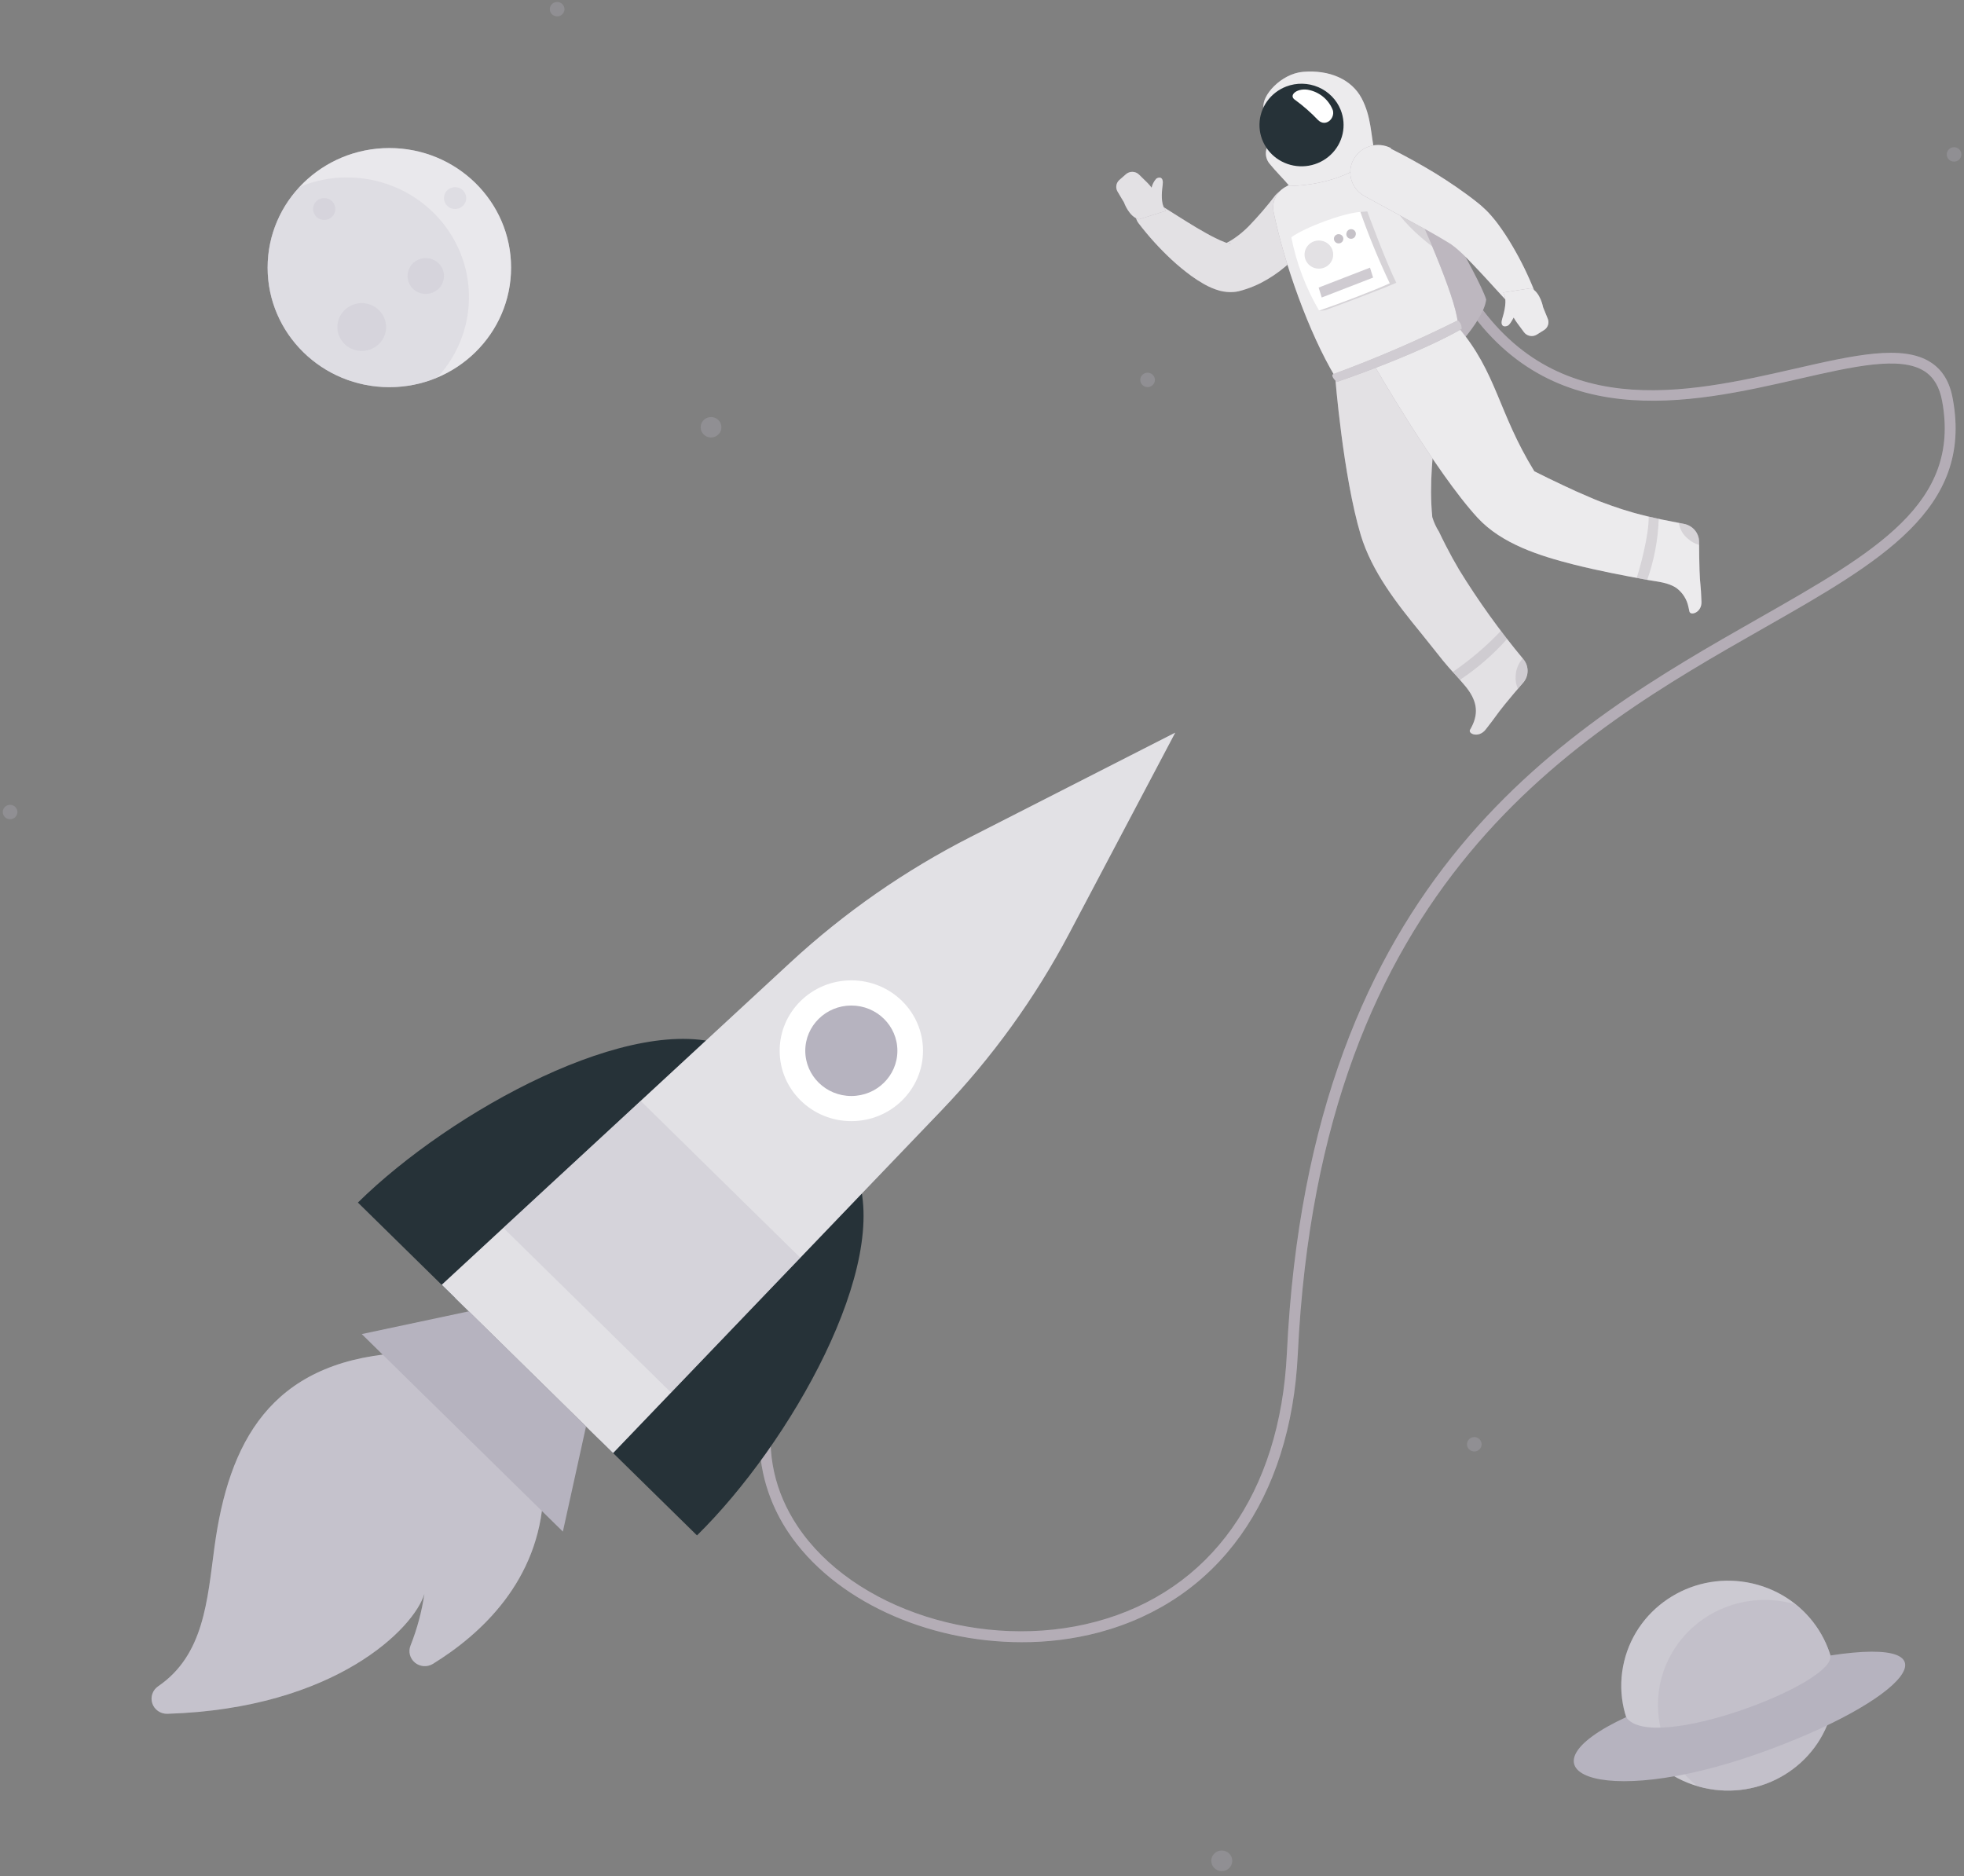 <svg width="336" height="321" viewBox="0 0 336 321" fill="none" xmlns="http://www.w3.org/2000/svg">
  <rect x="0" y="0" width="336" height="321" fill="#808080" stroke="none"/>
  <g opacity="0.3">
    <path d="M123.422 73.097C123.422 73.443 123.318 73.781 123.122 74.068C122.926 74.355 122.648 74.579 122.323 74.711C121.997 74.843 121.639 74.877 121.294 74.809C120.949 74.741 120.633 74.573 120.384 74.328C120.136 74.083 119.968 73.771 119.9 73.432C119.833 73.093 119.869 72.742 120.005 72.423C120.141 72.104 120.371 71.832 120.664 71.641C120.958 71.451 121.302 71.35 121.654 71.352C121.887 71.352 122.118 71.397 122.333 71.485C122.548 71.573 122.743 71.701 122.908 71.864C123.072 72.026 123.202 72.218 123.29 72.43C123.379 72.642 123.423 72.868 123.422 73.097Z" fill="#B6B3BF"/>
    <path d="M1.727 140.154C2.42 140.154 2.982 139.602 2.982 138.922C2.982 138.241 2.42 137.689 1.727 137.689C1.034 137.689 0.473 138.241 0.473 138.922C0.473 139.602 1.034 140.154 1.727 140.154Z" fill="#B6B3BF"/>
    <path d="M209.019 320.111C210.011 320.111 210.816 319.321 210.816 318.346C210.816 317.372 210.011 316.582 209.019 316.582C208.027 316.582 207.223 317.372 207.223 318.346C207.223 319.321 208.027 320.111 209.019 320.111Z" fill="#B6B3BF"/>
    <path d="M252.221 248.32C252.913 248.32 253.475 247.768 253.475 247.088C253.475 246.407 252.913 245.855 252.221 245.855C251.528 245.855 250.966 246.407 250.966 247.088C250.966 247.768 251.528 248.32 252.221 248.32Z" fill="#B6B3BF"/>
    <path d="M335.552 26.418C335.552 26.662 335.479 26.9 335.341 27.102C335.203 27.305 335.007 27.463 334.778 27.556C334.549 27.649 334.296 27.674 334.053 27.626C333.809 27.579 333.586 27.462 333.41 27.289C333.235 27.117 333.115 26.897 333.067 26.658C333.019 26.419 333.044 26.171 333.138 25.946C333.233 25.721 333.394 25.529 333.601 25.393C333.807 25.258 334.05 25.186 334.298 25.186C334.63 25.186 334.95 25.315 335.185 25.547C335.42 25.778 335.552 26.091 335.552 26.418Z" fill="#B6B3BF"/>
    <path d="M96.572 1.57C96.572 1.814 96.498 2.052 96.36 2.255C96.223 2.457 96.027 2.615 95.797 2.709C95.568 2.802 95.316 2.826 95.072 2.779C94.829 2.731 94.606 2.614 94.43 2.442C94.254 2.269 94.135 2.05 94.087 1.811C94.038 1.572 94.063 1.324 94.158 1.099C94.253 0.873 94.414 0.681 94.62 0.546C94.826 0.41 95.069 0.338 95.317 0.338C95.649 0.34 95.967 0.471 96.202 0.702C96.436 0.932 96.569 1.244 96.572 1.57Z" fill="#B6B3BF"/>
    <path d="M196.327 66.228C197.02 66.228 197.582 65.677 197.582 64.996C197.582 64.315 197.02 63.764 196.327 63.764C195.634 63.764 195.072 64.315 195.072 64.996C195.072 65.677 195.634 66.228 196.327 66.228Z" fill="#B6B3BF"/>
  </g>
  <path d="M66.611 66.236C78.113 66.236 87.437 57.078 87.437 45.782C87.437 34.486 78.113 25.328 66.611 25.328C55.109 25.328 45.785 34.486 45.785 45.782C45.785 57.078 55.109 66.236 66.611 66.236Z" fill="#B6B3BF"/>
  <path opacity="0.7" d="M66.611 66.236C78.113 66.236 87.437 57.078 87.437 45.782C87.437 34.486 78.113 25.328 66.611 25.328C55.109 25.328 45.785 34.486 45.785 45.782C45.785 57.078 55.109 66.236 66.611 66.236Z" fill="white"/>
  <path opacity="0.2" d="M59.435 30.352C56.599 30.343 53.791 30.905 51.184 32.004C47.981 35.462 46.08 39.892 45.797 44.559C45.514 49.225 46.866 53.846 49.629 57.653C52.392 61.46 56.398 64.222 60.982 65.482C65.566 66.741 70.451 66.421 74.824 64.575C77.535 61.641 79.32 57.996 79.963 54.084C80.606 50.172 80.079 46.161 78.445 42.538C76.811 38.915 74.142 35.836 70.76 33.674C67.379 31.512 63.431 30.361 59.397 30.361L59.435 30.352Z" fill="#B6B3BF"/>
  <path opacity="0.2" d="M57.363 35.756C57.363 36.125 57.251 36.486 57.042 36.793C56.833 37.1 56.536 37.339 56.189 37.481C55.842 37.622 55.459 37.659 55.091 37.587C54.722 37.515 54.383 37.337 54.117 37.076C53.852 36.815 53.67 36.482 53.597 36.12C53.524 35.758 53.561 35.382 53.705 35.041C53.849 34.7 54.093 34.408 54.405 34.203C54.718 33.998 55.086 33.889 55.462 33.889C55.966 33.889 56.449 34.085 56.806 34.435C57.162 34.786 57.363 35.261 57.363 35.756Z" fill="#B6B3BF"/>
  <path opacity="0.2" d="M79.758 33.889C79.758 34.258 79.647 34.619 79.438 34.926C79.229 35.233 78.932 35.472 78.585 35.614C78.237 35.755 77.855 35.792 77.486 35.72C77.118 35.648 76.779 35.47 76.513 35.209C76.247 34.948 76.066 34.615 75.993 34.253C75.919 33.891 75.957 33.515 76.101 33.174C76.245 32.833 76.488 32.541 76.801 32.336C77.114 32.131 77.481 32.022 77.857 32.022C78.361 32.022 78.845 32.218 79.201 32.568C79.558 32.919 79.758 33.393 79.758 33.889Z" fill="#B6B3BF"/>
  <path opacity="0.2" d="M75.954 47.222C75.954 47.828 75.771 48.42 75.429 48.923C75.086 49.427 74.599 49.819 74.03 50.051C73.46 50.283 72.833 50.343 72.228 50.225C71.624 50.107 71.068 49.816 70.632 49.387C70.196 48.959 69.899 48.413 69.779 47.819C69.658 47.225 69.72 46.61 69.956 46.05C70.192 45.491 70.592 45.013 71.104 44.676C71.617 44.34 72.22 44.16 72.837 44.16C73.663 44.16 74.456 44.483 75.041 45.057C75.626 45.631 75.954 46.41 75.954 47.222Z" fill="#B6B3BF"/>
  <path opacity="0.2" d="M66.05 55.95C66.05 56.759 65.806 57.549 65.349 58.222C64.891 58.894 64.241 59.418 63.48 59.728C62.719 60.037 61.882 60.118 61.075 59.961C60.267 59.803 59.525 59.413 58.943 58.842C58.361 58.27 57.964 57.541 57.804 56.748C57.643 55.955 57.725 55.133 58.041 54.386C58.356 53.638 58.889 53 59.574 52.55C60.259 52.101 61.063 51.861 61.887 51.861C62.991 51.861 64.05 52.292 64.831 53.059C65.612 53.826 66.05 54.866 66.05 55.95Z" fill="#B6B3BF"/>
  <path d="M313.434 292.502C315.753 282.853 309.668 273.184 299.843 270.907C290.018 268.629 280.173 274.605 277.854 284.255C275.535 293.904 281.62 303.573 291.445 305.85C301.27 308.128 311.115 302.152 313.434 292.502Z" fill="#B6B3BF"/>
  <path opacity="0.3" d="M313.434 292.502C315.753 282.853 309.668 273.184 299.843 270.907C290.018 268.629 280.173 274.605 277.854 284.255C275.535 293.904 281.62 303.573 291.445 305.85C301.27 308.128 311.115 302.152 313.434 292.502Z" fill="white"/>
  <path opacity="0.4" d="M307.189 274.48C303.137 273.279 298.786 273.497 294.879 275.097C290.973 276.696 287.753 279.579 285.77 283.251C283.787 286.924 283.164 291.158 284.007 295.232C284.85 299.305 287.107 302.965 290.393 305.586C292.097 306.094 293.868 306.352 295.649 306.351C299.423 306.35 303.104 305.202 306.186 303.065C309.269 300.928 311.603 297.906 312.867 294.414C314.132 290.922 314.264 287.131 313.248 283.562C312.231 279.993 310.114 276.821 307.189 274.48Z" fill="#B6B3BF"/>
  <path d="M278.199 293.767C258.685 302.785 273.237 309.74 300.736 300.031C326.201 291.041 335.906 279.708 313.093 283.228C314.319 287.942 282.429 300.143 278.199 293.767Z" fill="#B6B3BF"/>
  <path d="M174.751 280.948C158.592 280.948 142.614 273.788 134.829 262.1C130.029 254.875 124.449 239.742 141.064 219.55L142.538 220.726C130.789 235.009 128.622 249.339 136.426 261.083C145.931 275.366 168.354 282.554 187.498 277.438C207.107 272.201 219.008 255.453 220.158 231.49C224.083 149.516 268.425 124.264 300.8 105.827C320.923 94.372 335.457 86.101 332.263 68.635C331.816 66.217 330.837 64.546 329.25 63.519C325.115 60.84 317.035 62.697 307.682 64.835C289.328 69.036 264.196 74.787 249.225 49.777L250.869 48.844C265.127 72.677 288.482 67.328 307.254 63.033C317.035 60.802 325.476 58.87 330.295 61.979C332.339 63.295 333.594 65.377 334.097 68.327C337.529 87.072 321.74 96.071 301.732 107.46C269.728 125.683 225.908 150.636 222.03 231.62C220.833 256.452 208.419 273.825 187.963 279.286C183.654 280.414 179.211 280.972 174.751 280.948Z" fill="#A199A4"/>
  <path opacity="0.2" d="M174.751 280.948C158.592 280.948 142.614 273.788 134.829 262.1C130.029 254.875 124.449 239.742 141.064 219.55L142.538 220.726C130.789 235.009 128.622 249.339 136.426 261.083C145.931 275.366 168.354 282.554 187.498 277.438C207.107 272.201 219.008 255.453 220.158 231.49C224.083 149.516 268.425 124.264 300.8 105.827C320.923 94.372 335.457 86.101 332.263 68.635C331.816 66.217 330.837 64.546 329.25 63.519C325.115 60.84 317.035 62.697 307.682 64.835C289.328 69.036 264.196 74.787 249.225 49.777L250.869 48.844C265.127 72.677 288.482 67.328 307.254 63.033C317.035 60.802 325.476 58.87 330.295 61.979C332.339 63.295 333.594 65.377 334.097 68.327C337.529 87.072 321.74 96.071 301.732 107.46C269.728 125.683 225.908 150.636 222.03 231.62C220.833 256.452 208.419 273.825 187.963 279.286C183.654 280.414 179.211 280.972 174.751 280.948Z" fill="white"/>
  <path d="M229.653 27.709C234.033 27.734 238.384 28.404 242.561 29.697C242.561 29.697 253.017 47.22 254.253 51.234C253.816 55.192 247.019 61.68 247.019 61.68L229.653 27.709Z" fill="#A199A4"/>
  <path opacity="0.3" d="M229.653 27.709C234.033 27.734 238.384 28.404 242.561 29.697C242.561 29.697 253.017 47.22 254.253 51.234C253.816 55.192 247.019 61.68 247.019 61.68L229.653 27.709Z" fill="white"/>
  <path d="M260.622 112.78C256.595 107.945 252.923 102.835 249.634 97.489C248.835 96.138 248.078 94.763 247.362 93.362C246.953 92.569 246.564 91.775 246.183 90.973C245.684 90.191 245.297 89.346 245.033 88.462C243.893 76.634 248.018 67.924 244.083 58.43L228.418 64.442C228.418 64.442 229.749 81.357 232.79 91.514C234.691 97.797 238.95 103.23 243.066 108.262C244.349 109.83 245.584 111.445 246.868 113.023C248.151 114.6 249.444 115.879 250.67 117.364C252.523 119.613 253.132 121.77 251.734 124.421L251.497 124.841C251.098 125.532 252.961 126.316 254.139 124.841C256.04 122.433 255.774 122.582 257.428 120.528C258.436 119.287 259.586 117.933 260.584 116.794C261.065 116.234 261.332 115.527 261.339 114.794C261.346 114.061 261.093 113.349 260.622 112.78Z" fill="#A199A4"/>
  <path opacity="0.7" d="M260.622 112.78C256.595 107.945 252.923 102.835 249.634 97.489C248.835 96.138 248.078 94.763 247.362 93.362C246.953 92.569 246.564 91.775 246.183 90.973C245.684 90.191 245.297 89.346 245.033 88.462C243.893 76.634 248.018 67.924 244.083 58.43L228.418 64.442C228.418 64.442 229.749 81.357 232.79 91.514C234.691 97.797 238.95 103.23 243.066 108.262C244.349 109.83 245.584 111.445 246.868 113.023C248.151 114.6 249.444 115.879 250.67 117.364C252.523 119.613 253.132 121.77 251.734 124.421L251.497 124.841C251.098 125.532 252.961 126.316 254.139 124.841C256.04 122.433 255.774 122.582 257.428 120.528C258.436 119.287 259.586 117.933 260.584 116.794C261.065 116.234 261.332 115.527 261.339 114.794C261.346 114.061 261.093 113.349 260.622 112.78Z" fill="white"/>
  <path opacity="0.3" d="M256.79 107.918C254.304 110.535 251.545 112.888 248.559 114.938C248.967 115.386 249.367 115.872 249.775 116.301C252.766 114.317 255.481 111.96 257.855 109.29L256.79 107.918Z" fill="#A199A4"/>
  <path opacity="0.3" d="M260.621 112.781L260.507 112.65C259.775 113.474 259.35 114.518 259.299 115.61C259.238 116.359 259.362 117.111 259.661 117.803L260.564 116.749C261.036 116.194 261.299 115.497 261.309 114.775C261.32 114.052 261.076 113.348 260.621 112.781Z" fill="#A199A4"/>
  <path d="M225.926 38.912C224.228 41.409 222.191 43.667 219.871 45.624C218.585 46.713 217.175 47.652 215.67 48.424C214.879 48.822 214.059 49.163 213.218 49.442L212.571 49.647L212.362 49.703L211.915 49.825C211.64 49.889 211.361 49.932 211.079 49.955C210.277 50.016 209.471 49.943 208.693 49.741C207.713 49.467 206.773 49.069 205.899 48.555C205.195 48.151 204.513 47.712 203.855 47.239C202.667 46.371 201.53 45.436 200.452 44.438C198.373 42.503 196.465 40.398 194.749 38.146C194.418 37.707 194.254 37.169 194.285 36.624C194.315 36.079 194.539 35.562 194.916 35.161C195.293 34.761 195.801 34.502 196.352 34.43C196.903 34.358 197.462 34.477 197.933 34.767H198.009C200.252 36.167 202.515 37.642 204.72 38.958C205.842 39.602 206.925 40.256 207.999 40.76C208.49 41.012 208.994 41.237 209.511 41.432C209.832 41.572 210.177 41.654 210.528 41.675C210.585 41.675 210.528 41.61 210.176 41.619C210.065 41.612 209.954 41.612 209.843 41.619L209.634 41.666L209.948 41.507C210.37 41.284 210.78 41.038 211.174 40.769C212.025 40.181 212.82 39.518 213.55 38.79C215.211 37.081 216.766 35.276 218.208 33.385C218.998 32.517 220.089 31.971 221.269 31.852C222.448 31.734 223.629 32.053 224.582 32.746C225.534 33.439 226.188 34.457 226.416 35.599C226.643 36.742 226.428 37.926 225.812 38.921L225.926 38.912Z" fill="#A199A4"/>
  <path opacity="0.7" d="M225.926 38.912C224.228 41.409 222.191 43.667 219.871 45.624C218.585 46.713 217.175 47.652 215.67 48.424C214.879 48.822 214.059 49.163 213.218 49.442L212.571 49.647L212.362 49.703L211.915 49.825C211.64 49.889 211.361 49.932 211.079 49.955C210.277 50.016 209.471 49.943 208.693 49.741C207.713 49.467 206.773 49.069 205.899 48.555C205.195 48.151 204.513 47.712 203.855 47.239C202.667 46.371 201.53 45.436 200.452 44.438C198.373 42.503 196.465 40.398 194.749 38.146C194.418 37.707 194.254 37.169 194.285 36.624C194.315 36.079 194.539 35.562 194.916 35.161C195.293 34.761 195.801 34.502 196.352 34.43C196.903 34.358 197.462 34.477 197.933 34.767H198.009C200.252 36.167 202.515 37.642 204.72 38.958C205.842 39.602 206.925 40.256 207.999 40.76C208.49 41.012 208.994 41.237 209.511 41.432C209.832 41.572 210.177 41.654 210.528 41.675C210.585 41.675 210.528 41.61 210.176 41.619C210.065 41.612 209.954 41.612 209.843 41.619L209.634 41.666L209.948 41.507C210.37 41.284 210.78 41.038 211.174 40.769C212.025 40.181 212.82 39.518 213.55 38.79C215.211 37.081 216.766 35.276 218.208 33.385C218.998 32.517 220.089 31.971 221.269 31.852C222.448 31.734 223.629 32.053 224.582 32.746C225.534 33.439 226.188 34.457 226.416 35.599C226.643 36.742 226.428 37.926 225.812 38.921L225.926 38.912Z" fill="white"/>
  <path d="M191.185 32.769L192.297 34.636C192.297 34.636 193.143 37.081 194.845 37.529L199.464 36.064L199.227 35.681C198.637 34.804 198.704 33.095 198.904 31.676C199.103 30.257 198.362 30.211 197.811 30.565C197.42 31.007 197.146 31.536 197.012 32.106C196.785 31.797 196.534 31.507 196.261 31.238L194.854 29.856C194.559 29.573 194.166 29.409 193.753 29.399C193.341 29.389 192.94 29.532 192.63 29.8L191.489 30.799C191.219 31.045 191.041 31.373 190.986 31.731C190.931 32.089 191.001 32.455 191.185 32.769Z" fill="#A199A4"/>
  <path opacity="0.7" d="M191.185 32.769L192.297 34.636C192.297 34.636 193.143 37.081 194.845 37.529L199.464 36.064L199.227 35.681C198.637 34.804 198.704 33.095 198.904 31.676C199.103 30.257 198.362 30.211 197.811 30.565C197.42 31.007 197.146 31.536 197.012 32.106C196.785 31.797 196.534 31.507 196.261 31.238L194.854 29.856C194.559 29.573 194.166 29.409 193.753 29.399C193.341 29.389 192.94 29.532 192.63 29.8L191.489 30.799C191.219 31.045 191.041 31.373 190.986 31.731C190.931 32.089 191.001 32.455 191.185 32.769Z" fill="white"/>
  <path d="M234.32 26.043C229.196 27.377 224.288 29.41 219.739 32.083C219.03 32.519 218.473 33.158 218.143 33.914C217.814 34.67 217.727 35.507 217.895 36.312C219.73 45.125 223.903 56.924 228.408 64.439L249.424 55.898C249.567 52.257 244.462 40.476 239.263 29.087C238.332 27.042 236.535 25.52 234.32 26.043Z" fill="#A199A4"/>
  <path opacity="0.8" d="M234.32 26.043C229.196 27.377 224.288 29.41 219.739 32.083C219.03 32.519 218.473 33.158 218.143 33.914C217.814 34.67 217.727 35.507 217.895 36.312C219.73 45.125 223.903 56.924 228.408 64.439L249.424 55.898C249.567 52.257 244.462 40.476 239.263 29.087C238.332 27.042 236.535 25.52 234.32 26.043Z" fill="white"/>
  <path opacity="0.3" d="M242.523 36.306L238.351 34.934C239.301 37.333 242.656 40.367 245.004 42.15C244.244 40.283 243.398 38.322 242.523 36.306Z" fill="#A199A4"/>
  <path d="M232.943 16.805C231.204 13.556 227.449 11.922 222.944 12.286C219.141 12.604 215.777 16.413 216.176 18.466C216.575 20.52 219.769 21.398 220.377 22.107L217.744 23.974C217.432 24.195 217.169 24.476 216.971 24.8C216.772 25.123 216.642 25.483 216.589 25.857C216.536 26.231 216.56 26.612 216.661 26.977C216.761 27.341 216.936 27.682 217.174 27.979C218.286 29.361 219.75 30.78 220.596 31.825C227.877 31.639 233.266 28.913 235.215 26.289C234.483 22.966 234.635 20.035 232.943 16.805Z" fill="#A199A4"/>
  <path opacity="0.8" d="M232.943 16.805C231.204 13.556 227.449 11.922 222.944 12.286C219.141 12.604 215.777 16.413 216.176 18.466C216.575 20.52 219.769 21.398 220.377 22.107L217.744 23.974C217.432 24.195 217.169 24.476 216.971 24.8C216.772 25.123 216.642 25.483 216.589 25.857C216.536 26.231 216.56 26.612 216.661 26.977C216.761 27.341 216.936 27.682 217.174 27.979C218.286 29.361 219.75 30.78 220.596 31.825C227.877 31.639 233.266 28.913 235.215 26.289C234.483 22.966 234.635 20.035 232.943 16.805Z" fill="white"/>
  <path d="M229.368 18.819C229.885 20.121 229.997 21.544 229.691 22.909C229.384 24.273 228.673 25.518 227.646 26.485C226.619 27.453 225.324 28.1 223.923 28.344C222.522 28.589 221.079 28.42 219.776 27.859C218.472 27.298 217.368 26.37 216.602 25.192C215.835 24.015 215.442 22.641 215.47 21.244C215.499 19.847 215.949 18.489 216.763 17.343C217.577 16.197 218.718 15.314 220.043 14.805C221.822 14.124 223.803 14.165 225.551 14.918C227.3 15.67 228.672 17.073 229.368 18.819Z" fill="#263238"/>
  <path d="M291.087 102.952C290.983 99.881 290.84 100.152 290.755 97.566C290.698 95.979 290.688 94.215 290.679 92.693C290.675 91.97 290.418 91.271 289.951 90.713C289.483 90.155 288.834 89.773 288.112 89.631C286.858 89.379 285.593 89.145 284.31 88.884C282.666 88.539 281.04 88.165 279.434 87.708C278.179 87.353 276.944 86.961 275.717 86.522C274.491 86.084 273.113 85.589 271.839 85.01C270.337 84.385 268.855 83.712 267.391 83.012C265.746 82.247 264.121 81.444 262.496 80.632C256.241 70.466 256.108 63.763 249.397 55.902L234.987 62.306C234.987 62.306 245.576 80.753 252.781 88.576C256.935 93.076 263.446 95.111 269.254 96.586C273.446 97.641 277.694 98.453 281.943 99.228C283.597 99.526 285.394 99.638 286.819 100.609C287.874 101.404 288.598 102.549 288.854 103.83C288.917 104.091 288.974 104.353 289.025 104.614C289.205 105.398 291.154 104.801 291.087 102.952Z" fill="#A199A4"/>
  <path opacity="0.8" d="M291.087 102.952C290.983 99.881 290.84 100.152 290.755 97.566C290.698 95.979 290.688 94.215 290.679 92.693C290.675 91.97 290.418 91.271 289.951 90.713C289.483 90.155 288.834 89.773 288.112 89.631C286.858 89.379 285.593 89.145 284.31 88.884C282.666 88.539 281.04 88.165 279.434 87.708C278.179 87.353 276.944 86.961 275.717 86.522C274.491 86.084 273.113 85.589 271.839 85.01C270.337 84.385 268.855 83.712 267.391 83.012C265.746 82.247 264.121 81.444 262.496 80.632C256.241 70.466 256.108 63.763 249.397 55.902L234.987 62.306C234.987 62.306 245.576 80.753 252.781 88.576C256.935 93.076 263.446 95.111 269.254 96.586C273.446 97.641 277.694 98.453 281.943 99.228C283.597 99.526 285.394 99.638 286.819 100.609C287.874 101.404 288.598 102.549 288.854 103.83C288.917 104.091 288.974 104.353 289.025 104.614C289.205 105.398 291.154 104.801 291.087 102.952Z" fill="white"/>
  <path opacity="0.3" d="M283.777 88.764C283.206 88.642 282.636 88.521 282.056 88.381C282.104 91.611 280.564 97.175 280.003 98.864L281.809 99.201C282.992 95.838 283.656 92.32 283.777 88.764Z" fill="#A199A4"/>
  <path opacity="0.3" d="M290.716 92.691C290.714 91.969 290.458 91.271 289.992 90.713C289.526 90.155 288.879 89.772 288.16 89.629L287.209 89.451C287.362 90.512 287.915 91.479 288.758 92.158C289.301 92.651 289.951 93.015 290.659 93.223C290.716 93.055 290.716 92.868 290.716 92.691Z" fill="#A199A4"/>
  <path d="M228.028 18.877C228.408 20.296 226.792 21.78 225.509 20.557C224.311 19.296 223.001 18.143 221.593 17.113C220.272 16.3 222.03 14.882 224.112 15.432C225 15.652 225.821 16.08 226.503 16.68C227.185 17.28 227.709 18.034 228.028 18.877Z" fill="white"/>
  <path d="M228.135 63.987C227.469 64.23 228.686 65.35 228.686 65.35C228.686 65.35 241.993 60.878 250.073 56.276C250.092 55.997 250.044 55.718 249.931 55.461C249.819 55.205 249.646 54.978 249.426 54.801C242.511 58.255 235.403 61.322 228.135 63.987Z" fill="#A199A4"/>
  <path opacity="0.5" d="M228.135 63.987C227.469 64.23 228.686 65.35 228.686 65.35C228.686 65.35 241.993 60.878 250.073 56.276C250.092 55.997 250.044 55.718 249.931 55.461C249.819 55.205 249.646 54.978 249.426 54.801C242.511 58.255 235.403 61.322 228.135 63.987Z" fill="white"/>
  <path d="M237.924 25.429C240.547 26.736 243.009 28.109 245.528 29.63C246.754 30.396 247.971 31.171 249.178 32.011C250.385 32.851 251.583 33.71 252.79 34.681L253.237 35.045L253.798 35.549C254.132 35.843 254.449 36.154 254.748 36.482C255.052 36.809 255.309 37.127 255.556 37.416C255.803 37.705 256.069 38.051 256.288 38.349C257.174 39.55 257.992 40.796 258.74 42.084C260.214 44.58 261.485 47.187 262.543 49.879C262.738 50.387 262.748 50.947 262.571 51.462C262.394 51.977 262.041 52.416 261.572 52.704C261.102 52.992 260.546 53.112 259.997 53.043C259.448 52.974 258.94 52.72 258.56 52.324L258.512 52.268C256.611 50.28 254.777 48.189 252.933 46.238C251.089 44.287 249.216 42.308 247.667 41.439C245.509 40.123 243.104 38.807 240.718 37.519L233.532 33.598C232.418 33.018 231.584 32.028 231.213 30.845C230.842 29.661 230.965 28.381 231.555 27.287C232.145 26.193 233.154 25.373 234.359 25.009C235.564 24.645 236.867 24.766 237.981 25.345L237.924 25.429Z" fill="#A199A4"/>
  <path opacity="0.8" d="M237.924 25.429C240.547 26.736 243.009 28.109 245.528 29.63C246.754 30.396 247.971 31.171 249.178 32.011C250.385 32.851 251.583 33.71 252.79 34.681L253.237 35.045L253.798 35.549C254.132 35.843 254.449 36.154 254.748 36.482C255.052 36.809 255.309 37.127 255.556 37.416C255.803 37.705 256.069 38.051 256.288 38.349C257.174 39.55 257.992 40.796 258.74 42.084C260.214 44.58 261.485 47.187 262.543 49.879C262.738 50.387 262.748 50.947 262.571 51.462C262.394 51.977 262.041 52.416 261.572 52.704C261.102 52.992 260.546 53.112 259.997 53.043C259.448 52.974 258.94 52.72 258.56 52.324L258.512 52.268C256.611 50.28 254.777 48.189 252.933 46.238C251.089 44.287 249.216 42.308 247.667 41.439C245.509 40.123 243.104 38.807 240.718 37.519L233.532 33.598C232.418 33.018 231.584 32.028 231.213 30.845C230.842 29.661 230.965 28.381 231.555 27.287C232.145 26.193 233.154 25.373 234.359 25.009C235.564 24.645 236.867 24.766 237.981 25.345L237.924 25.429Z" fill="white"/>
  <path d="M264.795 54.54L263.987 52.551C263.987 52.551 263.54 50.012 261.934 49.303L257.181 50.04L257.343 50.451C257.78 51.385 257.447 53.093 257.02 54.456C256.592 55.819 257.314 55.996 257.923 55.725C258.265 55.576 258.598 54.969 258.959 54.325C259.136 54.65 259.336 54.962 259.558 55.259L260.727 56.836C260.971 57.163 261.332 57.387 261.738 57.464C262.143 57.54 262.563 57.462 262.913 57.247L264.206 56.435C264.508 56.232 264.731 55.933 264.838 55.589C264.946 55.244 264.93 54.874 264.795 54.54Z" fill="#A199A4"/>
  <path opacity="0.8" d="M264.795 54.54L263.987 52.551C263.987 52.551 263.54 50.012 261.934 49.303L257.181 50.04L257.343 50.451C257.78 51.385 257.447 53.093 257.02 54.456C256.592 55.819 257.314 55.996 257.923 55.725C258.265 55.576 258.598 54.969 258.959 54.325C259.136 54.65 259.336 54.962 259.558 55.259L260.727 56.836C260.971 57.163 261.332 57.387 261.738 57.464C262.143 57.54 262.563 57.462 262.913 57.247L264.206 56.435C264.508 56.232 264.731 55.933 264.838 55.589C264.946 55.244 264.93 54.874 264.795 54.54Z" fill="white"/>
  <path opacity="0.3" d="M233.914 36.166L232.754 36.259L225.635 53.138C226.024 53.165 226.415 53.134 226.794 53.044C226.794 53.044 236.072 49.646 238.876 48.377C236.994 44.559 233.914 36.166 233.914 36.166Z" fill="#A199A4"/>
  <path d="M220.918 40.591C221.783 45.003 223.389 49.243 225.671 53.138C229.15 51.962 234.948 49.74 237.761 48.47C235.87 44.489 234.192 40.413 232.733 36.26C229.758 36.456 223.228 38.911 220.918 40.591Z" fill="white"/>
  <path opacity="0.3" d="M227.981 44.243C227.842 44.699 227.568 45.105 227.194 45.409C226.82 45.713 226.363 45.901 225.881 45.949C225.398 45.998 224.912 45.904 224.483 45.681C224.054 45.458 223.702 45.115 223.472 44.696C223.242 44.276 223.144 43.799 223.19 43.325C223.236 42.85 223.424 42.4 223.731 42.031C224.037 41.662 224.448 41.39 224.912 41.25C225.376 41.111 225.872 41.109 226.336 41.246C226.959 41.43 227.482 41.849 227.79 42.41C228.098 42.972 228.167 43.631 227.981 44.243Z" fill="#A199A4"/>
  <path opacity="0.6" d="M229.796 41.031C229.759 41.186 229.675 41.328 229.555 41.436C229.434 41.544 229.284 41.613 229.122 41.636C228.961 41.658 228.797 41.632 228.651 41.561C228.505 41.49 228.384 41.377 228.304 41.238C228.225 41.098 228.19 40.938 228.204 40.779C228.219 40.62 228.282 40.468 228.386 40.345C228.49 40.221 228.629 40.132 228.786 40.087C228.942 40.043 229.109 40.047 229.264 40.097C229.456 40.157 229.618 40.288 229.717 40.461C229.816 40.634 229.844 40.838 229.796 41.031Z" fill="#A199A4"/>
  <path opacity="0.6" d="M231.925 40.218C231.903 40.326 231.858 40.428 231.793 40.519C231.728 40.609 231.644 40.685 231.548 40.742C231.451 40.798 231.344 40.834 231.232 40.848C231.12 40.861 231.007 40.852 230.899 40.82C230.792 40.788 230.692 40.734 230.607 40.662C230.521 40.59 230.452 40.501 230.404 40.402C230.355 40.302 230.329 40.193 230.326 40.083C230.322 39.972 230.343 39.863 230.385 39.76C230.416 39.661 230.466 39.57 230.532 39.49C230.599 39.41 230.681 39.344 230.774 39.295C230.866 39.247 230.968 39.217 231.073 39.207C231.177 39.197 231.283 39.207 231.383 39.237C231.587 39.298 231.758 39.435 231.859 39.618C231.96 39.802 231.984 40.017 231.925 40.218Z" fill="#A199A4"/>
  <path opacity="0.5" d="M234.91 47.49L226.118 50.897L225.595 49.198L234.378 45.791L234.91 47.49Z" fill="#A199A4"/>
  <path d="M61.23 205.734L77.865 222.071L124.44 178.97C108.386 172.948 77.171 190.041 61.23 205.734Z" fill="#263238"/>
  <path d="M119.241 262.678C113.927 257.45 102.606 246.341 102.606 246.341L146.492 200.598C152.585 216.328 135.181 247.013 119.241 262.678Z" fill="#263238"/>
  <path d="M182.906 159.711L201.051 125.348L166.063 143.187C154.824 148.912 144.447 156.138 135.228 164.659L75.582 219.803L104.887 248.583L161.034 190.004C169.715 180.947 177.075 170.753 182.906 159.711Z" fill="#B6B3BF"/>
  <path opacity="0.6" d="M182.906 159.711L201.051 125.348L166.063 143.187C154.824 148.912 144.447 156.138 135.228 164.659L75.582 219.803L104.887 248.583L161.034 190.004C169.715 180.947 177.075 170.753 182.906 159.711Z" fill="white"/>
  <path d="M145.646 191.804C152.418 191.804 157.907 186.412 157.907 179.761C157.907 173.11 152.418 167.719 145.646 167.719C138.874 167.719 133.384 173.11 133.384 179.761C133.384 186.412 138.874 191.804 145.646 191.804Z" fill="white"/>
  <path d="M145.645 187.505C149.997 187.505 153.525 184.04 153.525 179.766C153.525 175.492 149.997 172.027 145.645 172.027C141.294 172.027 137.766 175.492 137.766 179.766C137.766 184.04 141.294 187.505 145.645 187.505Z" fill="#B6B3BF"/>
  <path opacity="0.3" d="M114.802 238.237L86.106 210.054L109.602 188.34L136.911 215.17L114.802 238.237Z" fill="#B6B3BF"/>
  <path d="M67.722 231.52C46.24 233.228 39.121 246.736 36.688 264.688C35.452 273.846 34.901 283.116 27.078 288.474C26.607 288.789 26.253 289.244 26.068 289.772C25.883 290.301 25.877 290.874 26.052 291.406C26.226 291.938 26.571 292.4 27.036 292.723C27.5 293.046 28.058 293.213 28.627 293.198C57.466 292.311 70.916 278.448 72.608 272.66C72.164 275.686 71.37 278.652 70.241 281.501C70.034 282.004 69.993 282.558 70.125 283.085C70.257 283.611 70.555 284.084 70.976 284.434C71.398 284.785 71.921 284.996 72.472 285.038C73.022 285.079 73.572 284.949 74.043 284.666C82.132 279.69 92.284 270.523 92.959 255.651C87.008 247.371 67.722 231.52 67.722 231.52Z" fill="#B6B3BF"/>
  <path opacity="0.2" d="M67.722 231.52C46.24 233.228 39.121 246.736 36.688 264.688C35.452 273.846 34.901 283.116 27.078 288.474C26.607 288.789 26.253 289.244 26.068 289.772C25.883 290.301 25.877 290.874 26.052 291.406C26.226 291.938 26.571 292.4 27.036 292.723C27.5 293.046 28.058 293.213 28.627 293.198C57.466 292.311 70.916 278.448 72.608 272.66C72.164 275.686 71.37 278.652 70.241 281.501C70.034 282.004 69.993 282.558 70.125 283.085C70.257 283.611 70.555 284.084 70.976 284.434C71.398 284.785 71.921 284.996 72.472 285.038C73.022 285.079 73.572 284.949 74.043 284.666C82.132 279.69 92.284 270.523 92.959 255.651C87.008 247.371 67.722 231.52 67.722 231.52Z" fill="white"/>
  <path d="M96.296 262.027L61.887 228.233L80.213 224.34L100.259 244.028L96.296 262.027Z" fill="#B6B3BF"/>
</svg>


